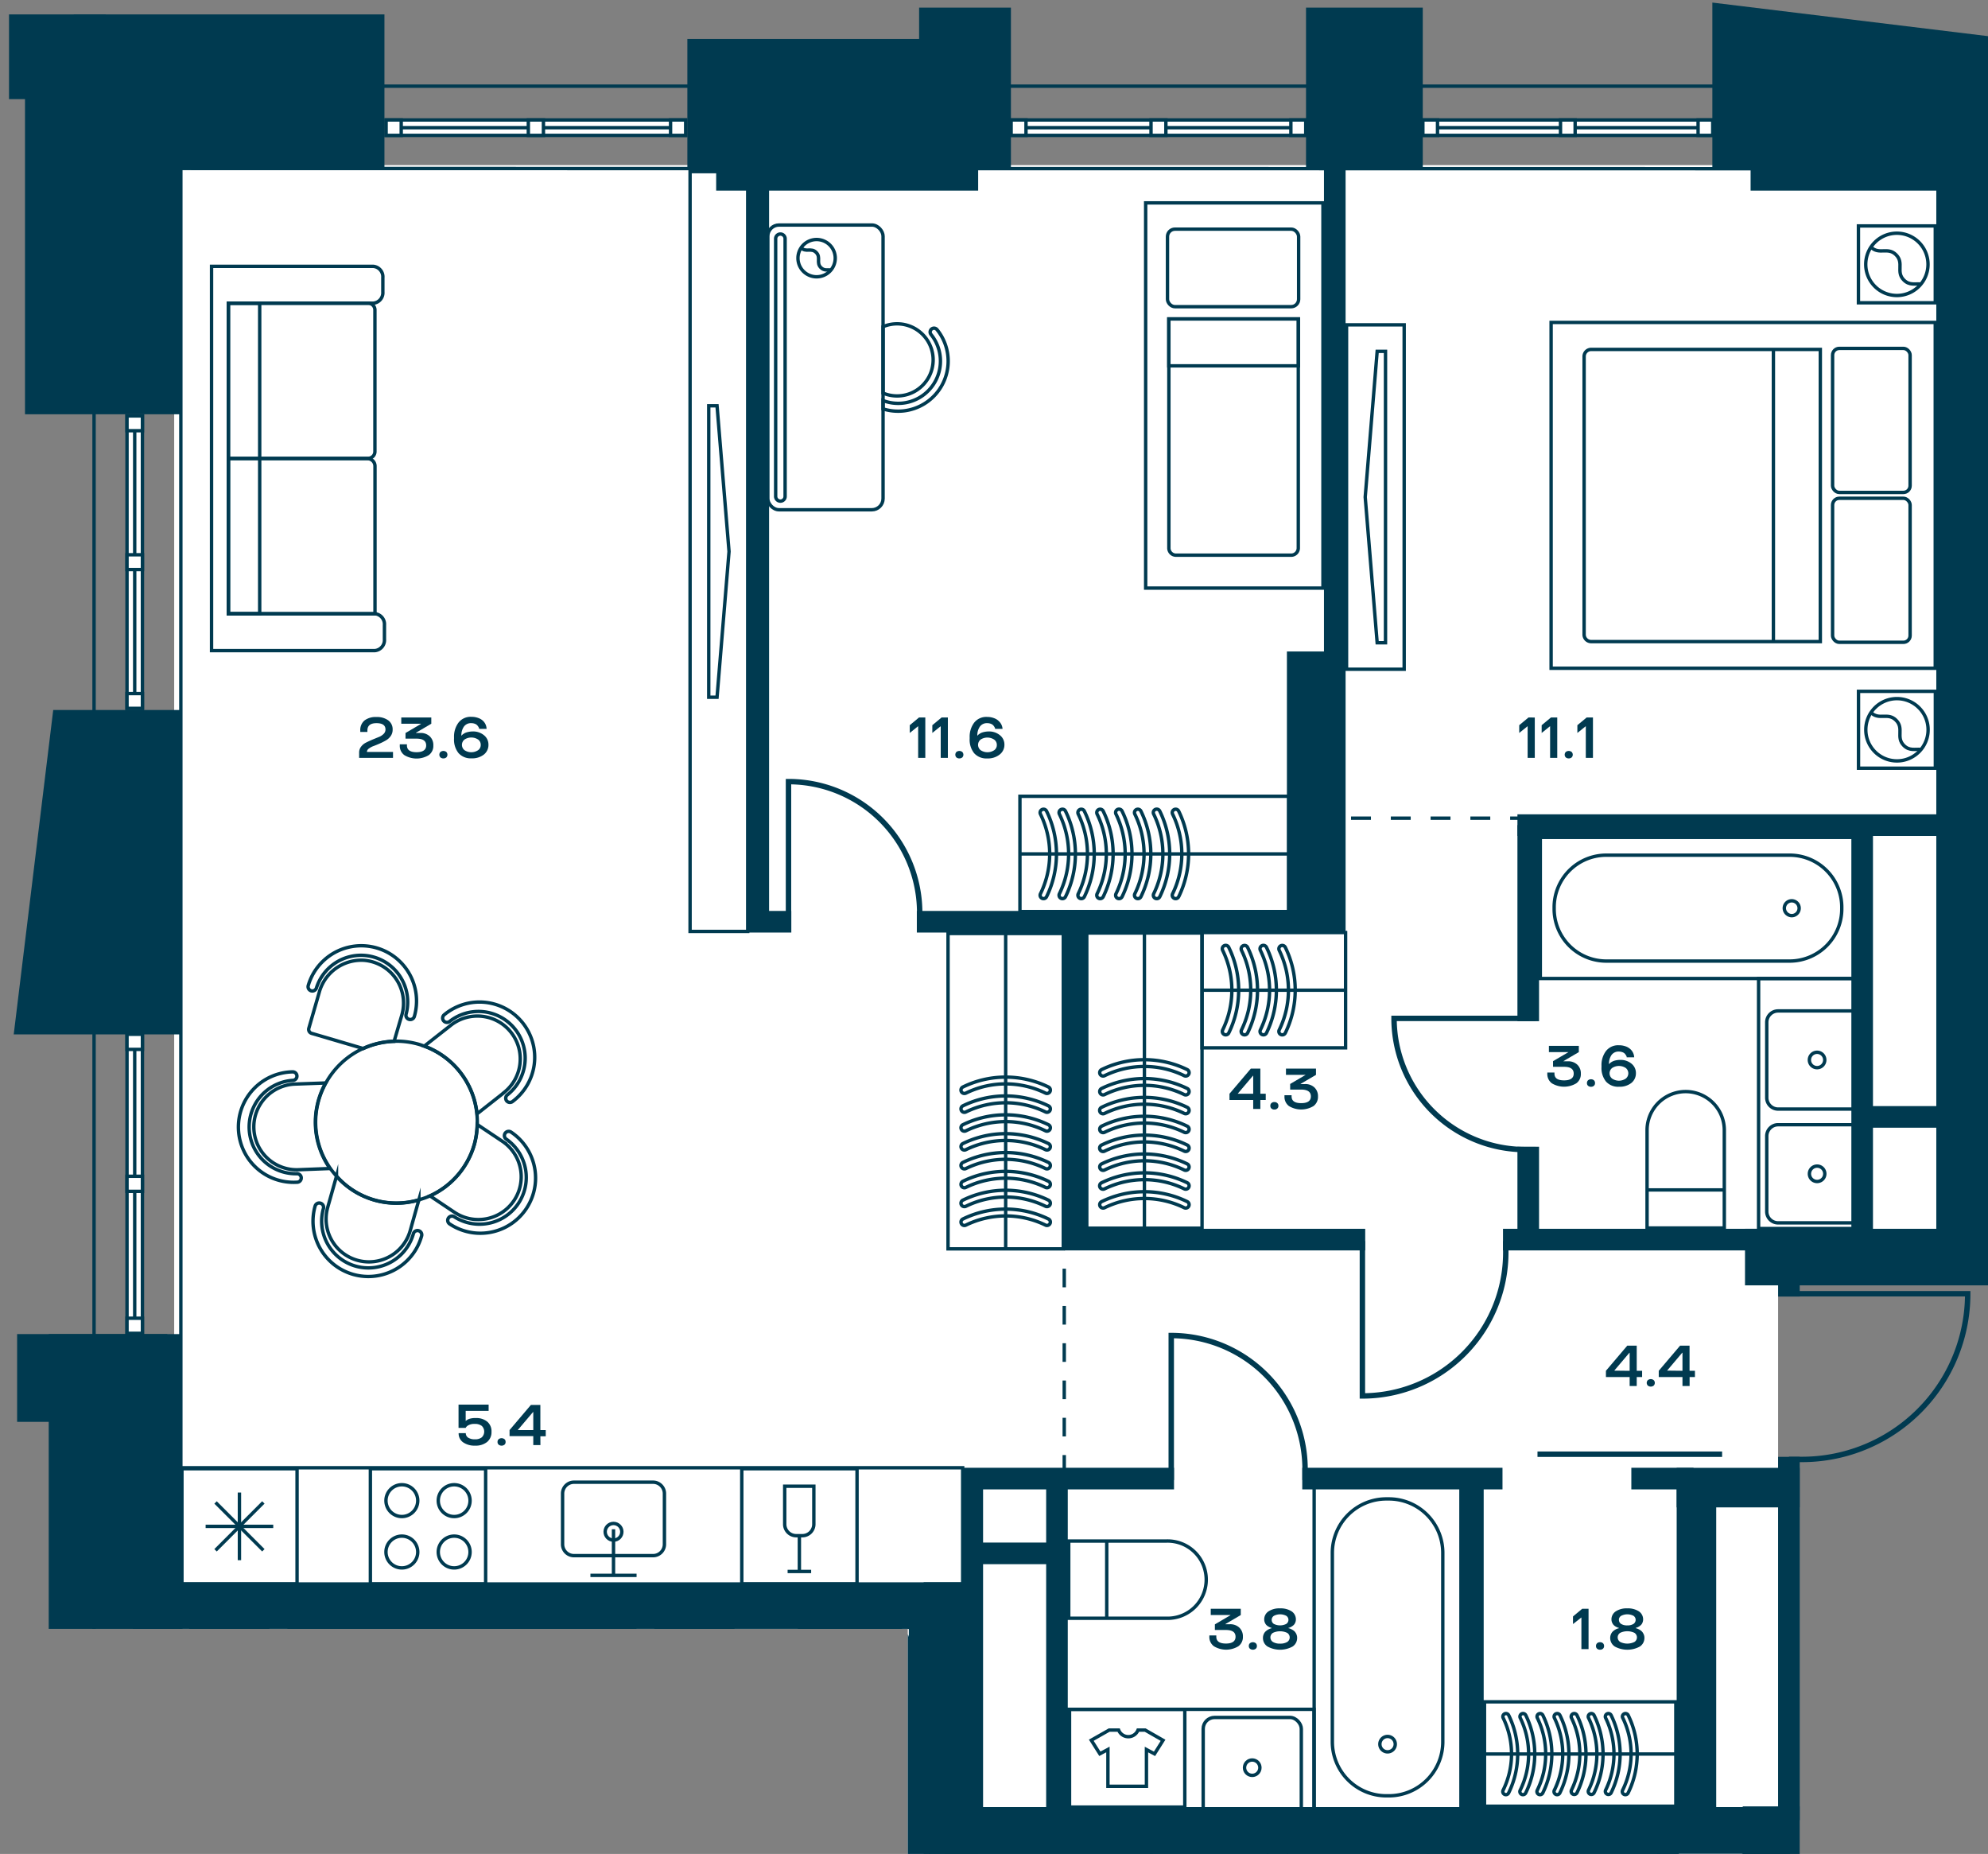 <svg id="Слой_1" data-name="Слой 1" xmlns="http://www.w3.org/2000/svg" xmlns:xlink="http://www.w3.org/1999/xlink" viewBox="0 0 586.77 547.09"><rect x="0" y="0" width="586.77" height="547.09" fill="#808080" stroke="none"/><defs><clipPath id="clip-path"><polygon points="0.85 0 0.85 480.67 267.93 480.67 267.93 547.09 586.77 547.09 586.77 0 0.85 0" fill="none"/></clipPath></defs><polygon points="582.19 49.72 582.19 367.84 586.77 368.13 586.77 49.72 582.19 49.72" fill="#fff"/><polygon points="51.41 48.73 51.41 353.89 51.41 367.28 51.41 469 286.73 469 286.73 533.26 513.04 540.15 524.82 537.14 524.82 429.91 524.82 382.62 538.59 370.24 573.34 367.28 573.34 48.73 51.41 48.73" fill="#fff"/><polygon points="51.41 467.71 51.41 480.67 267.93 480.67 267.93 547.09 514.18 547.09 514.16 534.61 288.66 534.61 288.66 467.71 51.41 467.71" fill="#fff"/><g clip-path="url(#clip-path)"><rect x="27.76" y="25.42" width="1115.44" height="2194.74" fill="none" stroke="#003a50" stroke-miterlimit="10"/><polygon points="53.38 1111.41 53.38 2197.21 1119.86 2197.21 1119.86 49.87 53.38 49.72 53.38 1042.63 53.38 1111.41" fill="none" stroke="#003a50" stroke-miterlimit="10"/></g><rect x="419.97" y="35.4" width="85.55" height="4.55" fill="#fff"/><rect x="419.97" y="35.4" width="85.55" height="4.55" fill="none" stroke="#003a50" stroke-miterlimit="10"/><line x1="505.52" y1="37.68" x2="419.97" y2="37.68" fill="none" stroke="#003a50" stroke-miterlimit="10"/><rect x="501.2" y="35.4" width="4.32" height="4.55" fill="#fff"/><rect x="501.2" y="35.4" width="4.32" height="4.55" fill="none" stroke="#003a50" stroke-miterlimit="10"/><rect x="419.97" y="35.4" width="4.32" height="4.55" fill="#fff"/><rect x="419.97" y="35.4" width="4.32" height="4.55" fill="none" stroke="#003a50" stroke-miterlimit="10"/><rect x="460.59" y="35.4" width="4.32" height="4.55" fill="#fff"/><rect x="460.59" y="35.4" width="4.32" height="4.55" fill="none" stroke="#003a50" stroke-miterlimit="10"/><rect x="113.96" y="35.4" width="88.42" height="4.55" fill="#fff"/><rect x="113.96" y="35.4" width="88.42" height="4.55" fill="none" stroke="#003a50" stroke-miterlimit="10"/><line x1="202.38" y1="37.68" x2="113.96" y2="37.68" fill="none" stroke="#003a50" stroke-miterlimit="10"/><rect x="197.91" y="35.4" width="4.46" height="4.55" fill="#fff"/><rect x="197.92" y="35.4" width="4.46" height="4.55" fill="none" stroke="#003a50" stroke-miterlimit="10"/><rect x="113.96" y="35.4" width="4.46" height="4.55" fill="#fff"/><rect x="113.96" y="35.4" width="4.46" height="4.55" fill="none" stroke="#003a50" stroke-miterlimit="10"/><rect x="155.94" y="35.4" width="4.46" height="4.55" fill="#fff"/><rect x="155.94" y="35.4" width="4.46" height="4.55" fill="none" stroke="#003a50" stroke-miterlimit="10"/><rect x="298.45" y="35.4" width="86.95" height="4.55" fill="#fff"/><rect x="298.45" y="35.4" width="86.95" height="4.55" fill="none" stroke="#003a50" stroke-miterlimit="10"/><line x1="385.39" y1="37.68" x2="298.45" y2="37.68" fill="none" stroke="#003a50" stroke-miterlimit="10"/><rect x="381.01" y="35.4" width="4.39" height="4.55" fill="#fff"/><rect x="381.01" y="35.4" width="4.39" height="4.55" fill="none" stroke="#003a50" stroke-miterlimit="10"/><rect x="298.44" y="35.4" width="4.39" height="4.55" fill="#fff"/><rect x="298.44" y="35.4" width="4.39" height="4.55" fill="none" stroke="#003a50" stroke-miterlimit="10"/><rect x="339.73" y="35.4" width="4.39" height="4.55" fill="#fff"/><rect x="339.73" y="35.4" width="4.39" height="4.55" fill="none" stroke="#003a50" stroke-miterlimit="10"/><rect x="37.49" y="305.21" width="4.55" height="88.24" fill="#fff"/><rect x="37.49" y="305.21" width="4.55" height="88.24" fill="none" stroke="#003a50" stroke-miterlimit="10"/><line x1="39.76" y1="305.21" x2="39.76" y2="393.45" fill="none" stroke="#003a50" stroke-miterlimit="10"/><rect x="37.49" y="305.21" width="4.55" height="4.46" fill="#fff"/><rect x="37.49" y="305.21" width="4.55" height="4.46" fill="none" stroke="#003a50" stroke-miterlimit="10"/><rect x="37.49" y="389" width="4.55" height="4.45" fill="#fff"/><rect x="37.49" y="389" width="4.55" height="4.45" fill="none" stroke="#003a50" stroke-miterlimit="10"/><rect x="37.49" y="347.11" width="4.55" height="4.45" fill="#fff"/><rect x="37.49" y="347.11" width="4.55" height="4.45" fill="none" stroke="#003a50" stroke-miterlimit="10"/><rect x="37.49" y="122.74" width="4.55" height="86.28" fill="#fff"/><rect x="37.49" y="122.74" width="4.55" height="86.28" fill="none" stroke="#003a50" stroke-miterlimit="10"/><line x1="39.76" y1="122.74" x2="39.76" y2="209.03" fill="none" stroke="#003a50" stroke-miterlimit="10"/><rect x="37.49" y="122.74" width="4.55" height="4.36" fill="#fff"/><rect x="37.49" y="122.74" width="4.55" height="4.36" fill="none" stroke="#003a50" stroke-miterlimit="10"/><rect x="37.49" y="204.67" width="4.55" height="4.36" fill="#fff"/><rect x="37.49" y="204.67" width="4.55" height="4.36" fill="none" stroke="#003a50" stroke-miterlimit="10"/><rect x="37.49" y="163.71" width="4.55" height="4.36" fill="#fff"/><rect x="37.49" y="163.71" width="4.55" height="4.36" fill="none" stroke="#003a50" stroke-miterlimit="10"/><g clip-path="url(#clip-path)"><path d="M87.64,317.51a1.25,1.25,0,0,1-1.2,1.3,13.79,13.79,0,0,0,1.07,27.55,1.26,1.26,0,1,1,.09,2.51,16.3,16.3,0,1,1-1.26-32.57A1.25,1.25,0,0,1,87.64,317.51Z" fill="none" stroke="#003a50" stroke-miterlimit="10"/><path d="M94.59,355.06a1.26,1.26,0,0,1,.87,1.56A13.78,13.78,0,0,0,122,364.11a1.26,1.26,0,1,1,2.42.69A16.3,16.3,0,1,1,93,355.93,1.26,1.26,0,0,1,94.59,355.06Z" fill="none" stroke="#003a50" stroke-miterlimit="10"/><path d="M132.36,359.43a1.26,1.26,0,0,1,1.75-.35,13.79,13.79,0,0,0,15.33-22.92,1.25,1.25,0,0,1-.35-1.74,1.27,1.27,0,0,1,1.75-.35,16.3,16.3,0,0,1-18.13,27.1A1.25,1.25,0,0,1,132.36,359.43Z" fill="none" stroke="#003a50" stroke-miterlimit="10"/><path d="M149.54,324.86a1.27,1.27,0,0,1,.21-1.77,13.78,13.78,0,0,0-17.05-21.66,1.26,1.26,0,1,1-1.56-2,16.3,16.3,0,1,1,20.17,25.6A1.26,1.26,0,0,1,149.54,324.86Z" fill="none" stroke="#003a50" stroke-miterlimit="10"/><path d="M120.72,300.8a1.25,1.25,0,0,1-.85-1.56,13.79,13.79,0,0,0-26.46-7.75,1.26,1.26,0,1,1-2.42-.7A16.3,16.3,0,1,1,122.28,300,1.25,1.25,0,0,1,120.72,300.8Z" fill="none" stroke="#003a50" stroke-miterlimit="10"/><path d="M97.48,344.82l-9.36.36a12.65,12.65,0,1,1-1-25.28l9-.32a23.7,23.7,0,0,0,1.28,25.24Z" fill="none" stroke="#003a50" stroke-miterlimit="10"/><path d="M123.64,354.06l-2.56,9.08a12.65,12.65,0,0,1-24.36-6.84l2.6-9.2a23.6,23.6,0,0,0,24.32,7Z" fill="none" stroke="#003a50" stroke-miterlimit="10"/><path d="M151.72,354.26a12.67,12.67,0,0,1-17.52,3.52l-7.28-4.88A23.88,23.88,0,0,0,140,337.66a24.8,24.8,0,0,0,.84-5.84l7.36,4.92A12.63,12.63,0,0,1,151.72,354.26Z" fill="none" stroke="#003a50" stroke-miterlimit="10"/><path d="M148.52,322.62l-7.72,6.08a23.88,23.88,0,0,0-15.56-20l7.64-6a12.65,12.65,0,1,1,15.64,19.88Z" fill="none" stroke="#003a50" stroke-miterlimit="10"/><path d="M118.6,299.54l-2.28,7.76a23.58,23.58,0,0,0-9.08,2.12L92,304.94a1.21,1.21,0,0,1-.84-1.52l3.08-10.64a12.87,12.87,0,0,1,13.2-9.4A12.67,12.67,0,0,1,118.6,299.54Z" fill="none" stroke="#003a50" stroke-miterlimit="10"/><path d="M140.88,331.82a24.8,24.8,0,0,1-.84,5.84,23.88,23.88,0,0,1-13.12,15.24,24.6,24.6,0,0,1-3.28,1.16,23.6,23.6,0,0,1-24.32-7,25.46,25.46,0,0,1-1.84-2.28,23.7,23.7,0,0,1-1.28-25.24,24,24,0,0,1,11-10.16,23.84,23.84,0,0,1,16.32-1.24c.56.16,1.12.36,1.68.56a23.88,23.88,0,0,1,15.56,20A27.09,27.09,0,0,1,140.88,331.82Z" fill="none" stroke="#003a50" stroke-miterlimit="10"/></g><rect x="315.36" y="504.41" width="72.48" height="29.76" fill="none" stroke="#003a50" stroke-miterlimit="10"/><rect x="53.65" y="433.13" width="230.49" height="34.52" fill="none" stroke="#003a50" stroke-miterlimit="10"/><g clip-path="url(#clip-path)"><path d="M508.94,333.52v28.85h-22.8V333.52a11.4,11.4,0,1,1,22.8,0Z" fill="none" stroke="#003a50" stroke-miterlimit="10"/></g><line x1="486.14" y1="351.14" x2="508.94" y2="351.14" fill="none" stroke="#003a50" stroke-miterlimit="10"/><g clip-path="url(#clip-path)"><path d="M524.82,298.32h23a3.35,3.35,0,0,1,3.36,3.35v22.25a3.36,3.36,0,0,1-3.36,3.36h-23a3.36,3.36,0,0,1-3.35-3.36V301.67A3.35,3.35,0,0,1,524.82,298.32Z" fill="none" stroke="#003a50" stroke-miterlimit="10"/><path d="M534.05,312.8a2.27,2.27,0,1,1,2.27,2.26A2.27,2.27,0,0,1,534.05,312.8Z" fill="none" stroke="#003a50" stroke-miterlimit="10"/><path d="M524.82,331.9h23a3.36,3.36,0,0,1,3.36,3.36v22.25a3.35,3.35,0,0,1-3.36,3.35h-23a3.35,3.35,0,0,1-3.35-3.35V335.26A3.36,3.36,0,0,1,524.82,331.9Z" fill="none" stroke="#003a50" stroke-miterlimit="10"/><path d="M534.06,346.38a2.27,2.27,0,1,1,2.26,2.27A2.26,2.26,0,0,1,534.06,346.38Z" fill="none" stroke="#003a50" stroke-miterlimit="10"/></g><rect x="387.88" y="438.1" width="43.33" height="96.06" fill="none" stroke="#003a50" stroke-miterlimit="10"/><g clip-path="url(#clip-path)"><path d="M393.25,514V458.25a15.94,15.94,0,0,1,15.94-15.93h.73a15.93,15.93,0,0,1,15.93,15.93V514a15.93,15.93,0,0,1-15.93,15.93h-.73A15.94,15.94,0,0,1,393.25,514Z" fill="none" stroke="#003a50" stroke-miterlimit="10"/><path d="M409.55,512.42a2.27,2.27,0,1,1-2.27,2.27A2.27,2.27,0,0,1,409.55,512.42Z" fill="none" stroke="#003a50" stroke-miterlimit="10"/><rect x="380.36" y="546.63" width="41.13" height="98.9" fill="none" stroke="#003a50" stroke-miterlimit="10"/><path d="M344.29,477.54H315.44V454.75h28.85a11.4,11.4,0,1,1,0,22.79Z" fill="none" stroke="#003a50" stroke-miterlimit="10"/></g><line x1="326.66" y1="454.75" x2="326.66" y2="477.54" fill="none" stroke="#003a50" stroke-miterlimit="10"/><g clip-path="url(#clip-path)"><rect x="355.13" y="506.81" width="28.96" height="29.71" rx="3.36" fill="none" stroke="#003a50" stroke-miterlimit="10"/><circle cx="369.61" cy="521.66" r="2.27" transform="translate(-216.13 777.88) rotate(-78.31)" fill="none" stroke="#003a50" stroke-miterlimit="10"/><rect x="421.6" y="546.98" width="37.82" height="26.34" fill="none" stroke="#003a50" stroke-miterlimit="10"/><rect x="427.2" y="544.88" width="25.64" height="26.31" rx="2.97" fill="none" stroke="#003a50" stroke-miterlimit="10"/></g><rect x="315.68" y="504.42" width="34.02" height="28.84" fill="none" stroke="#003a50" stroke-miterlimit="10"/><g clip-path="url(#clip-path)"><path d="M338,510.53h-2.11a3.07,3.07,0,0,1-5.72,0h-2.78l-5.29,3,2.53,4,2.38-1.27v10.86h11.37V516.28l2.38,1.27,2.52-4Z" fill="none" stroke="#003a50" stroke-miterlimit="10"/><rect x="459.41" y="547.16" width="30.12" height="26.16" fill="none" stroke="#003a50" stroke-miterlimit="10"/></g><rect x="109.32" y="433.41" width="34.02" height="34.02" fill="none" stroke="#003a50" stroke-miterlimit="10"/><g clip-path="url(#clip-path)"><path d="M138.74,458a4.69,4.69,0,1,1-4.69-4.7A4.69,4.69,0,0,1,138.74,458Z" fill="none" stroke="#003a50" stroke-miterlimit="10"/><path d="M123.3,458a4.69,4.69,0,1,1-4.69-4.7A4.69,4.69,0,0,1,123.3,458Z" fill="none" stroke="#003a50" stroke-miterlimit="10"/><path d="M138.74,442.84a4.69,4.69,0,1,1-4.69-4.7A4.69,4.69,0,0,1,138.74,442.84Z" fill="none" stroke="#003a50" stroke-miterlimit="10"/><path d="M123.3,442.84a4.69,4.69,0,1,1-4.69-4.7A4.69,4.69,0,0,1,123.3,442.84Z" fill="none" stroke="#003a50" stroke-miterlimit="10"/></g><rect x="218.94" y="433.41" width="34.02" height="34.02" fill="none" stroke="#003a50" stroke-miterlimit="10"/><line x1="235.94" y1="453.17" x2="235.94" y2="463.73" fill="none" stroke="#003a50" stroke-miterlimit="10"/><g clip-path="url(#clip-path)"><path d="M236.85,453.17H235a3.39,3.39,0,0,1-3.39-3.39v-11.2h8.6v11.2A3.39,3.39,0,0,1,236.85,453.17Z" fill="none" stroke="#003a50" stroke-miterlimit="10"/></g><line x1="232.47" y1="463.73" x2="239.42" y2="463.73" fill="none" stroke="#003a50" stroke-miterlimit="10"/><rect x="53.66" y="433.41" width="34.02" height="34.02" fill="none" stroke="#003a50" stroke-miterlimit="10"/><line x1="70.67" y1="460.4" x2="70.67" y2="440.44" fill="none" stroke="#003a50" stroke-miterlimit="10"/><line x1="80.65" y1="450.42" x2="60.69" y2="450.42" fill="none" stroke="#003a50" stroke-miterlimit="10"/><line x1="77.73" y1="457.48" x2="63.62" y2="443.37" fill="none" stroke="#003a50" stroke-miterlimit="10"/><line x1="77.73" y1="443.36" x2="63.62" y2="457.48" fill="none" stroke="#003a50" stroke-miterlimit="10"/><g clip-path="url(#clip-path)"><path d="M192.76,459.06H169.41a3.35,3.35,0,0,1-3.36-3.36V440.75a3.36,3.36,0,0,1,3.36-3.36h23.35a3.36,3.36,0,0,1,3.35,3.36V455.7A3.35,3.35,0,0,1,192.76,459.06Z" fill="none" stroke="#003a50" stroke-miterlimit="10"/><circle cx="181.08" cy="452.02" r="2.46" fill="none" stroke="#003a50" stroke-miterlimit="10"/></g><line x1="181.08" y1="451.27" x2="181.08" y2="464.88" fill="none" stroke="#003a50" stroke-miterlimit="10"/><line x1="174.27" y1="464.88" x2="187.89" y2="464.88" fill="none" stroke="#003a50" stroke-miterlimit="10"/><g clip-path="url(#clip-path)"><rect x="339.82" y="547.32" width="34.02" height="68.03" fill="none" stroke="#003a50" stroke-miterlimit="10"/><rect x="274.61" y="546.63" width="65.21" height="29.22" fill="none" stroke="#003a50" stroke-miterlimit="10"/></g><rect x="438.16" y="502.2" width="56.47" height="30.8" fill="none" stroke="#003a50" stroke-miterlimit="10"/><g clip-path="url(#clip-path)"><path d="M453.66,506.57a.91.91,0,0,1,1.73-.4,26.06,26.06,0,0,1,0,22.86.91.91,0,1,1-1.63-.8,24.2,24.2,0,0,0,0-21.26A.85.85,0,0,1,453.66,506.57Z" fill="none" stroke="#003a50" stroke-miterlimit="10"/><path d="M458.7,506.57a.91.91,0,0,1,1.73-.4,26.06,26.06,0,0,1,0,22.86.91.91,0,1,1-1.63-.8,24.29,24.29,0,0,0,0-21.26A.85.85,0,0,1,458.7,506.57Z" fill="none" stroke="#003a50" stroke-miterlimit="10"/><path d="M463.74,506.57a.92.92,0,0,1,.51-.82.9.9,0,0,1,1.21.42,26,26,0,0,1,0,22.86.9.9,0,1,1-1.62-.8,24.29,24.29,0,0,0,0-21.26A.85.85,0,0,1,463.74,506.57Z" fill="none" stroke="#003a50" stroke-miterlimit="10"/><path d="M468.78,506.57a.92.92,0,0,1,.51-.82.9.9,0,0,1,1.21.42,26,26,0,0,1,0,22.86.9.9,0,1,1-1.62-.8,24.29,24.29,0,0,0,0-21.26A.85.85,0,0,1,468.78,506.57Z" fill="none" stroke="#003a50" stroke-miterlimit="10"/><path d="M473.82,506.57a.92.92,0,0,1,.51-.82.9.9,0,0,1,1.21.42,26,26,0,0,1,0,22.86.9.9,0,1,1-1.62-.8,24.29,24.29,0,0,0,0-21.26A.85.85,0,0,1,473.82,506.57Z" fill="none" stroke="#003a50" stroke-miterlimit="10"/><path d="M478.86,506.57a.92.92,0,0,1,.51-.82.9.9,0,0,1,1.21.42,26,26,0,0,1,0,22.86.91.91,0,1,1-1.63-.8A24.2,24.2,0,0,0,479,507,1,1,0,0,1,478.86,506.57Z" fill="none" stroke="#003a50" stroke-miterlimit="10"/><path d="M448.62,506.57a.91.91,0,0,1,1.73-.4,26.06,26.06,0,0,1,0,22.86.91.91,0,1,1-1.63-.8,24.2,24.2,0,0,0,0-21.26A.85.85,0,0,1,448.62,506.57Z" fill="none" stroke="#003a50" stroke-miterlimit="10"/><path d="M443.58,506.57a.91.91,0,0,1,1.73-.4,26.06,26.06,0,0,1,0,22.86.91.91,0,1,1-1.63-.8,24.2,24.2,0,0,0,0-21.26A.85.85,0,0,1,443.58,506.57Z" fill="none" stroke="#003a50" stroke-miterlimit="10"/></g><line x1="438.16" y1="517.6" x2="494.63" y2="517.6" fill="none" stroke="#003a50" stroke-miterlimit="10"/><g clip-path="url(#clip-path)"><rect x="56.32" y="480.45" width="22.68" height="22.68" fill="none" stroke="#003a50" stroke-miterlimit="10"/><path d="M74.16,498.29a9.2,9.2,0,1,1,0-13A9.22,9.22,0,0,1,74.16,498.29Z" fill="none" stroke="#003a50" stroke-miterlimit="10"/><path d="M74.78,497.59c-1.69-.16-3.41.49-5.06-1.17-2.44-2.43.14-5-2.3-7.45s-5,.14-7.46-2.3" fill="none" stroke="#003a50" stroke-miterlimit="10"/><rect x="193.62" y="480.45" width="22.68" height="22.68" fill="none" stroke="#003a50" stroke-miterlimit="10"/><path d="M211.46,498.29a9.2,9.2,0,1,1,0-13A9.22,9.22,0,0,1,211.46,498.29Z" fill="none" stroke="#003a50" stroke-miterlimit="10"/><path d="M212.08,497.59c-1.69-.16-3.41.49-5.06-1.17-2.44-2.43.14-5-2.3-7.45s-5,.14-7.46-2.3" fill="none" stroke="#003a50" stroke-miterlimit="10"/><rect x="85.32" y="480.45" width="102.05" height="113.39" fill="none" stroke="#003a50" stroke-miterlimit="10"/><path d="M177.37,584.09H95.32A2.09,2.09,0,0,1,93.23,582V514.37h86.22V582A2.08,2.08,0,0,1,177.37,584.09Z" fill="none" stroke="#003a50" stroke-miterlimit="10"/><rect x="92.98" y="487.87" width="42.5" height="22.88" rx="1.98" fill="none" stroke="#003a50" stroke-miterlimit="10"/><rect x="137.21" y="487.87" width="42.5" height="22.88" rx="1.98" fill="none" stroke="#003a50" stroke-miterlimit="10"/></g><rect x="301.04" y="234.98" width="79.37" height="34.02" fill="none" stroke="#003a50" stroke-miterlimit="10"/><rect x="320.77" y="275.33" width="34.02" height="87.1" fill="none" stroke="#003a50" stroke-miterlimit="10"/><g clip-path="url(#clip-path)"><path d="M325.59,345.36a1,1,0,0,1-.9-.56,1,1,0,0,1,.46-1.34,28.77,28.77,0,0,1,25.26,0,1,1,0,0,1-.88,1.8,26.74,26.74,0,0,0-23.5,0A1,1,0,0,1,325.59,345.36Z" fill="none" stroke="#003a50" stroke-miterlimit="10"/><path d="M325.59,339.8a1,1,0,0,1-.44-1.91,28.77,28.77,0,0,1,25.26,0,1,1,0,0,1,.46,1.34,1,1,0,0,1-1.34.46,26.83,26.83,0,0,0-23.5,0A1,1,0,0,1,325.59,339.8Z" fill="none" stroke="#003a50" stroke-miterlimit="10"/><path d="M325.59,334.23a1,1,0,0,1-.9-.56,1,1,0,0,1,.46-1.34,28.77,28.77,0,0,1,25.26,0,1,1,0,0,1-.88,1.8,26.74,26.74,0,0,0-23.5,0A1,1,0,0,1,325.59,334.23Z" fill="none" stroke="#003a50" stroke-miterlimit="10"/><path d="M325.59,328.67a1,1,0,0,1-.44-1.91,28.77,28.77,0,0,1,25.26,0,1,1,0,0,1,.46,1.34,1,1,0,0,1-1.34.46,26.83,26.83,0,0,0-23.5,0A1,1,0,0,1,325.59,328.67Z" fill="none" stroke="#003a50" stroke-miterlimit="10"/><path d="M325.59,323.1a1,1,0,0,1-.9-.56,1,1,0,0,1,.46-1.34,28.77,28.77,0,0,1,25.26,0,1,1,0,0,1-.88,1.8,26.74,26.74,0,0,0-23.5,0A1,1,0,0,1,325.59,323.1Z" fill="none" stroke="#003a50" stroke-miterlimit="10"/><path d="M325.59,317.53a1,1,0,0,1-.44-1.9,28.77,28.77,0,0,1,25.26,0,1,1,0,0,1-.88,1.8,26.74,26.74,0,0,0-23.5,0A1,1,0,0,1,325.59,317.53Z" fill="none" stroke="#003a50" stroke-miterlimit="10"/><path d="M325.59,350.93a1,1,0,0,1-.44-1.91,28.77,28.77,0,0,1,25.26,0,1,1,0,0,1,.46,1.34,1,1,0,0,1-1.34.46,26.83,26.83,0,0,0-23.5,0A1,1,0,0,1,325.59,350.93Z" fill="none" stroke="#003a50" stroke-miterlimit="10"/><path d="M325.59,356.49a1,1,0,0,1-.9-.56,1,1,0,0,1,.46-1.34,28.77,28.77,0,0,1,25.26,0,1,1,0,0,1-.88,1.8,26.74,26.74,0,0,0-23.5,0A1,1,0,0,1,325.59,356.49Z" fill="none" stroke="#003a50" stroke-miterlimit="10"/></g><line x1="337.78" y1="362.48" x2="337.78" y2="275.33" fill="none" stroke="#003a50" stroke-miterlimit="10"/><rect x="354.79" y="275.19" width="42.37" height="34.02" fill="none" stroke="#003a50" stroke-miterlimit="10"/><g clip-path="url(#clip-path)"><path d="M371.9,280a1,1,0,0,1,1.91-.44,28.77,28.77,0,0,1,0,25.26,1,1,0,0,1-1.34.45,1,1,0,0,1-.46-1.34,26.81,26.81,0,0,0,0-23.49A1,1,0,0,1,371.9,280Z" fill="none" stroke="#003a50" stroke-miterlimit="10"/><path d="M377.47,280a1,1,0,0,1,1.9-.44,28.77,28.77,0,0,1,0,25.26,1,1,0,0,1-1.8-.89,26.72,26.72,0,0,0,0-23.49A1,1,0,0,1,377.47,280Z" fill="none" stroke="#003a50" stroke-miterlimit="10"/><path d="M366.34,280a1,1,0,0,1,1.9-.44,28.77,28.77,0,0,1,0,25.26,1,1,0,0,1-1.8-.89,26.72,26.72,0,0,0,0-23.49A1,1,0,0,1,366.34,280Z" fill="none" stroke="#003a50" stroke-miterlimit="10"/><path d="M360.77,280a1,1,0,0,1,1.91-.44,28.77,28.77,0,0,1,0,25.26,1,1,0,0,1-1.34.45,1,1,0,0,1-.46-1.34,26.81,26.81,0,0,0,0-23.49A1,1,0,0,1,360.77,280Z" fill="none" stroke="#003a50" stroke-miterlimit="10"/></g><line x1="354.79" y1="292.2" x2="397.16" y2="292.2" fill="none" stroke="#003a50" stroke-miterlimit="10"/><rect x="279.82" y="275.47" width="34.02" height="93.06" fill="none" stroke="#003a50" stroke-miterlimit="10"/><g clip-path="url(#clip-path)"><path d="M284.65,350.5a1,1,0,0,1-.9-.56,1,1,0,0,1,.45-1.35,28.77,28.77,0,0,1,25.26,0,1,1,0,0,1,.46,1.34,1,1,0,0,1-1.34.46,26.81,26.81,0,0,0-23.49,0A1,1,0,0,1,284.65,350.5Z" fill="none" stroke="#003a50" stroke-miterlimit="10"/><path d="M284.65,344.93a1,1,0,0,1-.45-1.9,28.77,28.77,0,0,1,25.26,0,1,1,0,1,1-.88,1.8,26.72,26.72,0,0,0-23.49,0A1,1,0,0,1,284.65,344.93Z" fill="none" stroke="#003a50" stroke-miterlimit="10"/><path d="M284.65,339.37a1,1,0,0,1-.9-.56,1,1,0,0,1,.45-1.35,28.77,28.77,0,0,1,25.26,0,1,1,0,0,1,.46,1.34,1,1,0,0,1-1.34.46,26.81,26.81,0,0,0-23.49,0A1,1,0,0,1,284.65,339.37Z" fill="none" stroke="#003a50" stroke-miterlimit="10"/><path d="M284.65,333.8a1,1,0,0,1-.45-1.9,28.77,28.77,0,0,1,25.26,0,1,1,0,1,1-.88,1.8,26.72,26.72,0,0,0-23.49,0A1,1,0,0,1,284.65,333.8Z" fill="none" stroke="#003a50" stroke-miterlimit="10"/><path d="M284.65,328.24a1,1,0,0,1-.9-.56,1,1,0,0,1,.45-1.35,28.77,28.77,0,0,1,25.26,0,1,1,0,0,1,.46,1.34,1,1,0,0,1-1.34.46,26.81,26.81,0,0,0-23.49,0A1,1,0,0,1,284.65,328.24Z" fill="none" stroke="#003a50" stroke-miterlimit="10"/><path d="M284.65,322.67a1,1,0,0,1-.45-1.9,28.77,28.77,0,0,1,25.26,0,1,1,0,1,1-.88,1.8,26.72,26.72,0,0,0-23.49,0A1,1,0,0,1,284.65,322.67Z" fill="none" stroke="#003a50" stroke-miterlimit="10"/><path d="M284.65,356.06a1,1,0,0,1-.45-1.9,28.77,28.77,0,0,1,25.26,0,1,1,0,0,1-.88,1.8,26.72,26.72,0,0,0-23.49,0A1,1,0,0,1,284.65,356.06Z" fill="none" stroke="#003a50" stroke-miterlimit="10"/><path d="M284.65,361.63a1,1,0,0,1-.9-.56,1,1,0,0,1,.45-1.35,28.77,28.77,0,0,1,25.26,0,1,1,0,0,1,.46,1.34,1,1,0,0,1-1.34.46,26.81,26.81,0,0,0-23.49,0A.9.9,0,0,1,284.65,361.63Z" fill="none" stroke="#003a50" stroke-miterlimit="10"/></g><line x1="296.83" y1="368.58" x2="296.83" y2="275.47" fill="none" stroke="#003a50" stroke-miterlimit="10"/><g clip-path="url(#clip-path)"><path d="M318.15,239.8a1,1,0,0,1,.56-.9,1,1,0,0,1,1.34.46,28.77,28.77,0,0,1,0,25.26,1,1,0,1,1-1.8-.88,26.74,26.74,0,0,0,0-23.5A1,1,0,0,1,318.15,239.8Z" fill="none" stroke="#003a50" stroke-miterlimit="10"/><path d="M323.72,239.8a1,1,0,0,1,1.9-.44,28.77,28.77,0,0,1,0,25.26,1,1,0,0,1-1.8-.88,26.74,26.74,0,0,0,0-23.5A1,1,0,0,1,323.72,239.8Z" fill="none" stroke="#003a50" stroke-miterlimit="10"/><path d="M329.28,239.8a1,1,0,0,1,1.91-.44,28.77,28.77,0,0,1,0,25.26,1,1,0,0,1-1.34.46,1,1,0,0,1-.46-1.34,26.83,26.83,0,0,0,0-23.5A.87.87,0,0,1,329.28,239.8Z" fill="none" stroke="#003a50" stroke-miterlimit="10"/><path d="M334.85,239.8a1,1,0,0,1,1.9-.44,28.77,28.77,0,0,1,0,25.26,1,1,0,0,1-1.8-.88,26.74,26.74,0,0,0,0-23.5A1,1,0,0,1,334.85,239.8Z" fill="none" stroke="#003a50" stroke-miterlimit="10"/><path d="M340.41,239.8a1,1,0,0,1,1.91-.44,28.77,28.77,0,0,1,0,25.26,1,1,0,0,1-1.34.46,1,1,0,0,1-.46-1.34,26.83,26.83,0,0,0,0-23.5A.87.87,0,0,1,340.41,239.8Z" fill="none" stroke="#003a50" stroke-miterlimit="10"/><path d="M346,239.8a1,1,0,0,1,.56-.9,1,1,0,0,1,1.34.46,28.77,28.77,0,0,1,0,25.26,1,1,0,0,1-1.8-.88,26.74,26.74,0,0,0,0-23.5A1,1,0,0,1,346,239.8Z" fill="none" stroke="#003a50" stroke-miterlimit="10"/><path d="M312.59,239.8a1,1,0,0,1,1.9-.44,28.77,28.77,0,0,1,0,25.26,1,1,0,0,1-1.8-.88,26.74,26.74,0,0,0,0-23.5A1,1,0,0,1,312.59,239.8Z" fill="none" stroke="#003a50" stroke-miterlimit="10"/><path d="M307,239.8a1,1,0,0,1,.56-.9,1,1,0,0,1,1.34.46,28.77,28.77,0,0,1,0,25.26,1,1,0,1,1-1.8-.88,26.74,26.74,0,0,0,0-23.5A1,1,0,0,1,307,239.8Z" fill="none" stroke="#003a50" stroke-miterlimit="10"/></g><line x1="301.03" y1="251.99" x2="380.41" y2="251.99" fill="none" stroke="#003a50" stroke-miterlimit="10"/><g clip-path="url(#clip-path)"><path d="M108.43,135.34h-41v45.77h43.25V137.56A2.21,2.21,0,0,0,108.43,135.34Z" fill="none" stroke="#003a50" stroke-miterlimit="10"/><path d="M108.66,89.47H67.4v45.78h41.26a2,2,0,0,0,2-2V91.46A2,2,0,0,0,108.66,89.47Z" fill="none" stroke="#003a50" stroke-miterlimit="10"/><path d="M110.64,181.11a3.11,3.11,0,0,1,2.83,3.33v4.22a3.11,3.11,0,0,1-2.83,3.33H62.44V78.6h47.78A3.1,3.1,0,0,1,113,81.93v4.22a3.1,3.1,0,0,1-2.82,3.32H67.39v91.64Z" fill="none" stroke="#003a50" stroke-miterlimit="10"/></g><rect x="67.4" y="89.47" width="9.25" height="91.64" fill="none" stroke="#003a50" stroke-miterlimit="10"/><rect x="203.68" y="50.64" width="17.01" height="224.22" fill="none" stroke="#003a50" stroke-miterlimit="10"/><rect x="397.44" y="95.86" width="17.01" height="101.63" fill="none" stroke="#003a50" stroke-miterlimit="10"/><polygon points="406.48 103.68 408.94 103.68 408.94 189.68 406.48 189.68 402.95 146.68 406.48 103.68" fill="none" stroke="#003a50" stroke-miterlimit="10"/><polygon points="211.64 205.75 209.19 205.75 209.19 119.75 211.64 119.75 215.18 162.75 211.64 205.75" fill="none" stroke="#003a50" stroke-miterlimit="10"/><g clip-path="url(#clip-path)"><path d="M260.64,120.66a14.78,14.78,0,0,0,15.93-23.39,1.14,1.14,0,0,0-1.78,1.43,12.47,12.47,0,0,1-14.15,19.5Z" fill="none" stroke="#003a50" stroke-miterlimit="10"/><rect x="226.62" y="66.4" width="34.02" height="84.03" rx="3.31" fill="none" stroke="#003a50" stroke-miterlimit="10"/><path d="M230.34,147.88a1.39,1.39,0,0,0,1.39-1.39V70.34a1.4,1.4,0,0,0-2.79,0v76.15a1.4,1.4,0,0,0,1.4,1.39" fill="none" stroke="#003a50" stroke-miterlimit="10"/><path d="M244.91,80.07a5.5,5.5,0,1,1,0-7.78A5.49,5.49,0,0,1,244.91,80.07Z" fill="none" stroke="#003a50" stroke-miterlimit="10"/><path d="M245.28,79.66c-1-.1-2,.29-3-.7-1.46-1.46.09-3-1.38-4.47s-3,.09-4.47-1.38" fill="none" stroke="#003a50" stroke-miterlimit="10"/><path d="M260.64,116a10.64,10.64,0,1,0,0-19.6Z" fill="none" stroke="#003a50" stroke-miterlimit="10"/><path d="M233.89,510.4A14.78,14.78,0,0,0,218,533.78a1.14,1.14,0,1,0,1.78-1.43,12.47,12.47,0,0,1,14.15-19.5Z" fill="none" stroke="#003a50" stroke-miterlimit="10"/><rect x="233.89" y="480.62" width="34.02" height="84.03" rx="3.31" fill="none" stroke="#003a50" stroke-miterlimit="10"/><path d="M264.19,483.17a1.4,1.4,0,0,0-1.39,1.4v76.14a1.4,1.4,0,0,0,2.79,0V484.57a1.4,1.4,0,0,0-1.4-1.4" fill="none" stroke="#003a50" stroke-miterlimit="10"/><path d="M233.89,515.11a10.63,10.63,0,1,0,0,19.59Z" fill="none" stroke="#003a50" stroke-miterlimit="10"/></g><rect x="338.15" y="59.87" width="52.33" height="113.67" fill="none" stroke="#003a50" stroke-miterlimit="10"/><g clip-path="url(#clip-path)"><path d="M347.09,163.83h34a2.1,2.1,0,0,0,2.11-2.1V94.11H345v67.62A2.1,2.1,0,0,0,347.09,163.83Z" fill="none" stroke="#003a50" stroke-miterlimit="10"/></g><rect x="344.98" y="94.11" width="38.26" height="13.85" fill="none" stroke="#003a50" stroke-miterlimit="10"/><g clip-path="url(#clip-path)"><rect x="344.59" y="67.62" width="38.71" height="22.88" rx="2.2" fill="none" stroke="#003a50" stroke-miterlimit="10"/></g><rect x="548.53" y="66.67" width="22.68" height="22.68" fill="none" stroke="#003a50" stroke-miterlimit="10"/><g clip-path="url(#clip-path)"><path d="M566.37,84.51a9.19,9.19,0,1,1,0-13A9.19,9.19,0,0,1,566.37,84.51Z" fill="none" stroke="#003a50" stroke-miterlimit="10"/><path d="M567,83.82c-1.69-.17-3.41.48-5.06-1.17-2.44-2.44.14-5-2.3-7.46s-5,.14-7.46-2.3" fill="none" stroke="#003a50" stroke-miterlimit="10"/></g><rect x="548.55" y="204.01" width="22.68" height="22.68" fill="none" stroke="#003a50" stroke-miterlimit="10"/><g clip-path="url(#clip-path)"><path d="M566.39,221.85a9.19,9.19,0,1,1,0-13A9.17,9.17,0,0,1,566.39,221.85Z" fill="none" stroke="#003a50" stroke-miterlimit="10"/><path d="M567,221.16c-1.69-.17-3.41.49-5.07-1.17-2.43-2.44.14-5-2.29-7.45s-5,.13-7.46-2.31" fill="none" stroke="#003a50" stroke-miterlimit="10"/></g><rect x="457.82" y="95.15" width="113.38" height="102.05" fill="none" stroke="#003a50" stroke-miterlimit="10"/><g clip-path="url(#clip-path)"><path d="M467.56,187.2v-82a2.09,2.09,0,0,1,2.08-2.09h67.64v86.22H469.64A2.08,2.08,0,0,1,467.56,187.2Z" fill="none" stroke="#003a50" stroke-miterlimit="10"/><rect x="540.9" y="102.81" width="22.88" height="42.5" rx="1.98" fill="none" stroke="#003a50" stroke-miterlimit="10"/><rect x="540.9" y="147.04" width="22.88" height="42.5" rx="1.98" fill="none" stroke="#003a50" stroke-miterlimit="10"/></g><line x1="523.43" y1="189.54" x2="523.43" y2="102.81" fill="none" stroke="#003a50" stroke-miterlimit="10"/><rect x="519.06" y="288.75" width="29.48" height="73.78" fill="none" stroke="#003a50" stroke-miterlimit="10"/><rect x="454.63" y="247.11" width="93.07" height="41.64" fill="none" stroke="#003a50" stroke-miterlimit="10"/><g clip-path="url(#clip-path)"><path d="M528.5,283.6H473.83A15.39,15.39,0,0,1,458.72,268v0a15.38,15.38,0,0,1,15.11-15.64H528.5a15.38,15.38,0,0,1,15.11,15.64v0A15.39,15.39,0,0,1,528.5,283.6Z" fill="none" stroke="#003a50" stroke-miterlimit="10"/><path d="M526.65,267.93a2.19,2.19,0,1,1,2.19,2.27A2.22,2.22,0,0,1,526.65,267.93Z" fill="none" stroke="#003a50" stroke-miterlimit="10"/><path d="M271.45,272.44v-3.07a38.72,38.72,0,0,0-38.72-38.72v41.79" fill="none" stroke="#003a50" stroke-miterlimit="10" stroke-width="1.6"/><path d="M453.25,339.23h-3.08a38.71,38.71,0,0,1-38.71-38.71h41.79" fill="none" stroke="#003a50" stroke-miterlimit="10" stroke-width="1.6"/><path d="M385.2,436.76v-3.14a39.5,39.5,0,0,0-39.5-39.51v42.65" fill="none" stroke="#003a50" stroke-miterlimit="10" stroke-width="1.6"/><path d="M528,430.67h3.88a48.89,48.89,0,0,0,48.9-48.89H528" fill="none" stroke="#003a50" stroke-miterlimit="10" stroke-width="1.6"/><path d="M444.44,366.23v3.37a42.32,42.32,0,0,1-42.32,42.33v-45.7" fill="none" stroke="#003a50" stroke-miterlimit="10" stroke-width="1.6"/><line x1="508.29" y1="429.13" x2="453.8" y2="429.13" fill="none" stroke="#003a50" stroke-miterlimit="10" stroke-width="1.6"/><polygon points="53.38 209.51 53.38 305.25 4.05 305.25 15.71 209.51 53.38 209.51" fill="#003a50" fill-rule="evenodd"/><polygon points="601.15 50.09 505.41 50.09 505.41 0.76 601.15 12.42 601.15 50.09" fill="#003a50" fill-rule="evenodd"/><rect x="7.38" y="24.51" width="46" height="97.74" fill="#003a50"/><rect x="11.38" y="24.51" width="50.83" height="25.57" fill="#003a50"/><rect x="271.28" y="2.25" width="27.1" height="47.83" fill="#003a50"/><rect x="385.48" y="2.25" width="34.46" height="47.83" fill="#003a50"/><rect x="211.38" y="31.25" width="77.33" height="25" fill="#003a50"/><rect x="202.88" y="11.49" width="91.24" height="38.6" fill="#003a50"/><rect x="21.78" y="4.25" width="91.69" height="45.83" fill="#003a50"/><rect x="516.7" y="28.92" width="77.33" height="27.33" fill="#003a50"/><rect x="2.66" y="4.25" width="28.56" height="25" fill="#003a50"/><rect x="14.38" y="393.68" width="39" height="94.57" fill="#003a50"/><rect x="5.05" y="393.68" width="44.33" height="25.9" fill="#003a50"/><rect x="39.22" y="466.92" width="249.5" height="13.79" fill="#003a50"/><rect x="278.88" y="533.25" width="249.5" height="13.79" fill="#003a50"/><rect x="514.38" y="533.06" width="16.81" height="127.55" fill="#003a50"/><rect x="494.88" y="433.9" width="11.67" height="106.25" fill="#003a50"/><rect x="494.88" y="433.15" width="36.31" height="11.67" fill="#003a50"/><rect x="515.05" y="362.61" width="142" height="16.69" fill="#003a50"/><rect x="571.51" y="51.89" width="16.32" height="314.78" fill="#003a50"/><rect x="379.84" y="192.25" width="16.32" height="82.94" fill="#003a50"/><rect x="272.62" y="466.92" width="16.1" height="80.12" fill="#003a50"/><rect x="447.88" y="338.39" width="6.38" height="28.28" fill="#003a50"/><rect x="447.88" y="243.49" width="6.38" height="57.86" fill="#003a50"/><rect x="270.61" y="268.81" width="120.92" height="6.38" fill="#003a50"/><rect x="220.62" y="268.81" width="12.94" height="6.38" fill="#003a50"/><rect x="586.31" y="246.92" width="70.74" height="6.38" fill="#003a50"/><rect x="586.31" y="278.53" width="25.64" height="6.38" fill="#003a50"/><rect x="547.7" y="326.4" width="25.64" height="6.38" fill="#003a50"/><rect x="546.44" y="243.49" width="6.38" height="125.49" fill="#003a50"/><rect x="443.62" y="362.61" width="91.5" height="6.38" fill="#003a50"/><rect x="314.12" y="362.61" width="88.83" height="6.38" fill="#003a50"/><rect x="314.12" y="272.44" width="6.38" height="94.76" fill="#003a50"/><rect x="220.62" y="48.49" width="6.38" height="222.42" fill="#003a50"/><rect x="390.78" y="48.49" width="6.38" height="226.7" fill="#003a50"/><rect x="384.37" y="433.13" width="59.1" height="6.38" fill="#003a50"/><rect x="481.5" y="433.13" width="18.35" height="6.38" fill="#003a50"/><rect x="283.78" y="433.13" width="62.74" height="6.38" fill="#003a50"/><rect x="308.78" y="438.39" width="6.38" height="99.52" fill="#003a50"/><rect x="268.24" y="473.81" width="6.38" height="102.03" fill="#003a50"/><rect x="431.54" y="438.39" width="6.38" height="99.52" fill="#003a50"/><rect x="283.78" y="438.39" width="6.38" height="99.52" fill="#003a50"/><rect x="287.72" y="455.2" width="26.4" height="6.38" fill="#003a50"/><rect x="524.82" y="429.91" width="6.38" height="107.23" fill="#003a50"/><rect x="524.82" y="368.98" width="6.38" height="13.63" fill="#003a50"/><rect x="373.86" y="542.87" width="6.38" height="108.39" fill="#003a50"/><rect x="489.13" y="544.11" width="6.38" height="104.88" fill="#003a50"/><line x1="314.12" y1="443.22" x2="314.12" y2="440.38" fill="none" stroke="#003a50" stroke-miterlimit="10"/><line x1="314.12" y1="434.88" x2="314.12" y2="371.59" fill="none" stroke="#003a50" stroke-miterlimit="10" stroke-dasharray="5.5 5.5"/><line x1="314.12" y1="368.84" x2="314.12" y2="366" fill="none" stroke="#003a50" stroke-miterlimit="10"/><rect x="447.88" y="240.3" width="125.47" height="6.38" fill="#003a50"/><line x1="390.07" y1="241.44" x2="392.9" y2="241.44" fill="none" stroke="#003a50" stroke-miterlimit="10"/><line x1="398.77" y1="241.44" x2="489.73" y2="241.44" fill="none" stroke="#003a50" stroke-miterlimit="10" stroke-dasharray="5.87 5.87"/><line x1="492.67" y1="241.44" x2="495.5" y2="241.44" fill="none" stroke="#003a50" stroke-miterlimit="10"/></g><g clip-path="url(#clip-path)"><path d="M450.89,214.29l-2.48,2V214l2.73-2.27H453v11.91h-2.11Z" fill="#003a50"/><path d="M457.52,214.29l-2.49,2V214l2.74-2.27h1.86v11.91h-2.11Z" fill="#003a50"/><path d="M462.15,223.51a1.17,1.17,0,0,1,0-1.61,1.41,1.41,0,0,1,1.74,0,1.17,1.17,0,0,1,0,1.61,1.41,1.41,0,0,1-1.74,0Z" fill="#003a50"/><path d="M468.06,214.29l-2.49,2V214l2.74-2.27h1.86v11.91h-2.11Z" fill="#003a50"/><path d="M463,310.47h-5.83v-1.84H466v1.84l-4.52,2.65v.06h1.28a3.87,3.87,0,0,1,2.79,1,3.52,3.52,0,0,1,1.05,2.66,3.33,3.33,0,0,1-1.33,2.83,7,7,0,0,1-7.24,0,3.39,3.39,0,0,1-1.33-2.86v-.32h2.11v.32c0,1.36.95,2,2.84,2s2.84-.67,2.84-2-.94-2-2.84-2h-3.26v-1.67l4.58-2.68Z" fill="#003a50"/><path d="M468.72,320.4a1,1,0,0,1-.32-.8,1.07,1.07,0,0,1,.32-.81,1.25,1.25,0,0,1,.88-.3,1.22,1.22,0,0,1,.86.3,1.07,1.07,0,0,1,.32.81,1,1,0,0,1-.32.8,1.22,1.22,0,0,1-.86.3A1.25,1.25,0,0,1,468.72,320.4Z" fill="#003a50"/><path d="M482.34,312h-2.21s0-.06,0-.17a2.53,2.53,0,0,0-.22-.44,2.74,2.74,0,0,0-.38-.5,1.8,1.8,0,0,0-.71-.41,3,3,0,0,0-1-.17,2.55,2.55,0,0,0-2.16,1,4.51,4.51,0,0,0-.76,2.69h.06a1.63,1.63,0,0,1,.44-.43,3.55,3.55,0,0,1,.61-.37,3.67,3.67,0,0,1,.95-.3,5.41,5.41,0,0,1,1.21-.13,5,5,0,0,1,3.37,1.11,3.52,3.52,0,0,1,1.31,2.8,3.62,3.62,0,0,1-1.36,2.91,5.59,5.59,0,0,1-3.61,1.1,4.81,4.81,0,0,1-3.87-1.54,6.38,6.38,0,0,1-1.32-4.27v-.41a6.85,6.85,0,0,1,1.32-4.31,4.52,4.52,0,0,1,3.81-1.71,5.64,5.64,0,0,1,2.12.37,4,4,0,0,1,1.44.94A3.45,3.45,0,0,1,482.34,312Zm-2.5,3.15a3.67,3.67,0,0,0-4,0,2,2,0,0,0,0,3.15,3.62,3.62,0,0,0,4,0,2,2,0,0,0,0-3.15Z" fill="#003a50"/><path d="M483.09,409H481v-2.65h-7v-1.84l6.3-7.42h2.79v7.42h1.59v1.84h-1.59ZM481,404.52v-5.33h-.07l-4.48,5.28v0Z" fill="#003a50"/><path d="M486.37,408.88a1.15,1.15,0,0,1,0-1.61,1.4,1.4,0,0,1,1.73,0,1.15,1.15,0,0,1,0,1.61,1.4,1.4,0,0,1-1.73,0Z" fill="#003a50"/><path d="M498.7,409h-2.11v-2.65h-7v-1.84l6.3-7.42h2.79v7.42h1.59v1.84H498.7Zm-2.11-4.49v-5.33h-.07l-4.47,5.28v0Z" fill="#003a50"/><path d="M271,214.29l-2.48,2V214l2.73-2.27h1.86v11.91H271Z" fill="#003a50"/><path d="M277.66,214.29l-2.48,2V214l2.73-2.27h1.86v11.91h-2.11Z" fill="#003a50"/><path d="M282.29,223.51a1.17,1.17,0,0,1,0-1.61,1.41,1.41,0,0,1,1.74,0,1.17,1.17,0,0,1,0,1.61,1.41,1.41,0,0,1-1.74,0Z" fill="#003a50"/><path d="M295.91,215.09H293.7s0-.07,0-.18a2.53,2.53,0,0,0-.22-.44,2.69,2.69,0,0,0-.39-.5,1.9,1.9,0,0,0-.71-.41,2.93,2.93,0,0,0-1-.16,2.51,2.51,0,0,0-2.15,1,4.41,4.41,0,0,0-.76,2.68h.06a1.63,1.63,0,0,1,.44-.43,4.87,4.87,0,0,1,.6-.37,5,5,0,0,1,1-.3,6.06,6.06,0,0,1,1.21-.13,5,5,0,0,1,3.37,1.12,3.49,3.49,0,0,1,1.31,2.79A3.59,3.59,0,0,1,295,222.7a5.54,5.54,0,0,1-3.61,1.11,4.81,4.81,0,0,1-3.87-1.55,6.36,6.36,0,0,1-1.32-4.27v-.4a6.88,6.88,0,0,1,1.32-4.32,4.52,4.52,0,0,1,3.8-1.71,5.66,5.66,0,0,1,2.13.38,3.72,3.72,0,0,1,1.44.94A3.43,3.43,0,0,1,295.91,215.09Zm-2.51,3.14a3.65,3.65,0,0,0-3.95,0,2,2,0,0,0,0,3.15,3.63,3.63,0,0,0,4,0,1.85,1.85,0,0,0,.77-1.57A1.88,1.88,0,0,0,293.4,218.23Z" fill="#003a50"/><path d="M116,223.64H106v-1.56a2.79,2.79,0,0,1,.58-1.75,4,4,0,0,1,1.44-1.19c.5-.26,1.12-.54,1.87-.87l1.88-.77a4.07,4.07,0,0,0,1.44-.91,1.81,1.81,0,0,0,.57-1.31c0-1.25-.88-1.88-2.66-1.88s-2.68.72-2.68,2.16V216h-2.1v-.41a3.64,3.64,0,0,1,1.26-3,5.42,5.42,0,0,1,3.51-1,5.61,5.61,0,0,1,3.51,1,3.25,3.25,0,0,1,1.27,2.74,3.17,3.17,0,0,1-.55,1.84,4.28,4.28,0,0,1-1.41,1.3,16.56,16.56,0,0,1-1.83.93q-.94.42-1.83.75a5.26,5.26,0,0,0-1.4.75,1.22,1.22,0,0,0-.57,1H116Z" fill="#003a50"/><path d="M124.26,213.57h-5.82v-1.84h8.86v1.84l-4.52,2.65v.07h1.28a3.9,3.9,0,0,1,2.79,1A3.52,3.52,0,0,1,127.9,220a3.32,3.32,0,0,1-1.33,2.82,6.93,6.93,0,0,1-7.24,0,3.35,3.35,0,0,1-1.33-2.85v-.33h2.11v.33c0,1.36,1,2,2.84,2s2.84-.67,2.84-2-.94-2-2.84-2h-3.26v-1.67l4.57-2.68Z" fill="#003a50"/><path d="M130,223.51a1.17,1.17,0,0,1,0-1.61,1.41,1.41,0,0,1,1.74,0,1.17,1.17,0,0,1,0,1.61,1.41,1.41,0,0,1-1.74,0Z" fill="#003a50"/><path d="M143.62,215.09h-2.21s0-.07,0-.18a2.53,2.53,0,0,0-.22-.44,2.69,2.69,0,0,0-.39-.5,1.9,1.9,0,0,0-.71-.41,2.93,2.93,0,0,0-1-.16,2.51,2.51,0,0,0-2.15,1,4.41,4.41,0,0,0-.76,2.68h.06a1.63,1.63,0,0,1,.44-.43,4.87,4.87,0,0,1,.6-.37,5,5,0,0,1,1-.3,6.06,6.06,0,0,1,1.21-.13,5,5,0,0,1,3.37,1.12,3.49,3.49,0,0,1,1.31,2.79,3.59,3.59,0,0,1-1.36,2.91,5.54,5.54,0,0,1-3.61,1.11,4.81,4.81,0,0,1-3.87-1.55,6.36,6.36,0,0,1-1.32-4.27v-.4a6.88,6.88,0,0,1,1.32-4.32,4.52,4.52,0,0,1,3.8-1.71,5.66,5.66,0,0,1,2.13.38,3.72,3.72,0,0,1,1.44.94A3.43,3.43,0,0,1,143.62,215.09Zm-2.51,3.14a3.65,3.65,0,0,0-4,0,2,2,0,0,0,0,3.15,3.63,3.63,0,0,0,4,0,1.86,1.86,0,0,0,.78-1.57A1.89,1.89,0,0,0,141.11,218.23Z" fill="#003a50"/><path d="M140.47,418.46a5,5,0,0,1,3.34,1.06,3.69,3.69,0,0,1,1.26,3,3.73,3.73,0,0,1-1.3,3,5.39,5.39,0,0,1-3.55,1.08,5.86,5.86,0,0,1-3.56-1,3.16,3.16,0,0,1-1.29-2.69h2.11a1.55,1.55,0,0,0,.71,1.34,3.56,3.56,0,0,0,2,.48,3.13,3.13,0,0,0,2-.57,2.34,2.34,0,0,0,0-3.39,3.25,3.25,0,0,0-2.07-.58,3.6,3.6,0,0,0-1.92.42,2,2,0,0,0-.7.64l-.05.12h-2.11v-6.88h8.88v1.85h-6.77v2.95h.05a2.77,2.77,0,0,1,.4-.3,3.11,3.11,0,0,1,.55-.27A5.63,5.63,0,0,1,140.47,418.46Z" fill="#003a50"/><path d="M147.18,426.31a1,1,0,0,1-.33-.81,1,1,0,0,1,.33-.8,1.4,1.4,0,0,1,1.73,0,1,1,0,0,1,.32.8,1,1,0,0,1-.32.81,1.4,1.4,0,0,1-1.73,0Z" fill="#003a50"/><path d="M159.51,426.44H157.4v-2.65h-7V422l6.3-7.42h2.79V422h1.59v1.84h-1.59ZM157.4,422v-5.32h-.07l-4.47,5.27V422Z" fill="#003a50"/><path d="M466.76,477.3l-2.48,1.95V477l2.73-2.27h1.86v11.91h-2.11Z" fill="#003a50"/><path d="M471.39,486.52a1,1,0,0,1-.32-.81,1.06,1.06,0,0,1,.32-.8,1.25,1.25,0,0,1,.88-.3,1.23,1.23,0,0,1,.86.3,1.06,1.06,0,0,1,.32.8,1,1,0,0,1-.32.81,1.23,1.23,0,0,1-.86.3A1.25,1.25,0,0,1,471.39,486.52Z" fill="#003a50"/><path d="M484,485.89a7.73,7.73,0,0,1-7.37,0,3,3,0,0,1-1.37-2.56,2.7,2.7,0,0,1,.26-1.16,2.41,2.41,0,0,1,.65-.86,4.05,4.05,0,0,1,1.4-.77l.26-.07v-.09a3,3,0,0,1-.77-.29,2.61,2.61,0,0,1-.66-.44,2.2,2.2,0,0,1-.54-.75,2.42,2.42,0,0,1-.23-1,2.82,2.82,0,0,1,1.26-2.39,5.81,5.81,0,0,1,3.42-.89,5.89,5.89,0,0,1,3.43.89,2.83,2.83,0,0,1,1.24,2.39,2.43,2.43,0,0,1-.22,1,1.87,1.87,0,0,1-.55.74,3.42,3.42,0,0,1-1.19.68l-.23.05v.09l.28.07a6.14,6.14,0,0,1,.63.27,4.09,4.09,0,0,1,.77.5,2.71,2.71,0,0,1,.61.83,2.52,2.52,0,0,1,.28,1.19A3,3,0,0,1,484,485.89Zm-5.79-1.36a4.79,4.79,0,0,0,4.2,0,1.59,1.59,0,0,0,0-2.69,4.93,4.93,0,0,0-4.2,0,1.58,1.58,0,0,0,0,2.68Zm-.37-6.52a1.38,1.38,0,0,0,.65,1.2,3.2,3.2,0,0,0,1.82.43,3.24,3.24,0,0,0,1.82-.43,1.44,1.44,0,0,0,0-2.4,4,4,0,0,0-3.62,0A1.38,1.38,0,0,0,477.82,478Z" fill="#003a50"/><path d="M363.18,476.59h-5.82v-1.85h8.86v1.85l-4.52,2.65v.06H363a3.87,3.87,0,0,1,2.79,1,3.5,3.5,0,0,1,1.06,2.67,3.32,3.32,0,0,1-1.33,2.82,6.93,6.93,0,0,1-7.24,0,3.35,3.35,0,0,1-1.33-2.85v-.33H359V483c0,1.36,1,2,2.84,2s2.84-.66,2.84-2-.95-2-2.84-2h-3.26v-1.66l4.57-2.69Z" fill="#003a50"/><path d="M368.92,486.52a1,1,0,0,1-.32-.81,1,1,0,0,1,.32-.8,1.41,1.41,0,0,1,1.74,0,1.06,1.06,0,0,1,.32.8,1,1,0,0,1-.32.81,1.41,1.41,0,0,1-1.74,0Z" fill="#003a50"/><path d="M381.5,485.89a7.71,7.71,0,0,1-7.36,0,2.94,2.94,0,0,1-1.37-2.56,2.69,2.69,0,0,1,.25-1.16,2.32,2.32,0,0,1,.66-.86,4.11,4.11,0,0,1,1.39-.77l.26-.07v-.09a2.91,2.91,0,0,1-.76-.29,2.88,2.88,0,0,1-.67-.44,2.2,2.2,0,0,1-.54-.75,2.41,2.41,0,0,1-.22-1,2.83,2.83,0,0,1,1.25-2.39,5.81,5.81,0,0,1,3.42-.89,5.92,5.92,0,0,1,3.44.89,2.83,2.83,0,0,1,1.24,2.39,2.43,2.43,0,0,1-.22,1,2,2,0,0,1-.55.74,3.54,3.54,0,0,1-1.2.68l-.22.05v.09l.28.07a5.42,5.42,0,0,1,.62.27,4.19,4.19,0,0,1,.78.5,2.88,2.88,0,0,1,.61.83,2.63,2.63,0,0,1,.27,1.19A3,3,0,0,1,381.5,485.89Zm-5.79-1.36a3.83,3.83,0,0,0,2.1.49,3.9,3.9,0,0,0,2.11-.48,1.59,1.59,0,0,0,0-2.69,4.95,4.95,0,0,0-4.21,0,1.58,1.58,0,0,0,0,2.68Zm-.36-6.52a1.37,1.37,0,0,0,.64,1.2,4.09,4.09,0,0,0,3.65,0,1.43,1.43,0,0,0,0-2.4,4,4,0,0,0-3.62,0A1.39,1.39,0,0,0,375.35,478Z" fill="#003a50"/><path d="M372,327.25h-2.11V324.6h-7v-1.84l6.3-7.42H372v7.42h1.59v1.84H372Zm-2.11-4.49v-5.32h-.07l-4.47,5.27v.05Z" fill="#003a50"/><path d="M375.27,327.12a1,1,0,0,1-.32-.81,1,1,0,0,1,.32-.8,1.24,1.24,0,0,1,.87-.3,1.2,1.2,0,0,1,.86.3,1,1,0,0,1,.33.8,1,1,0,0,1-.33.81,1.2,1.2,0,0,1-.86.3A1.24,1.24,0,0,1,375.27,327.12Z" fill="#003a50"/><path d="M385.38,317.19h-5.82v-1.85h8.86v1.85l-4.53,2.65v.06h1.28a3.87,3.87,0,0,1,2.79,1,3.5,3.5,0,0,1,1.05,2.66,3.36,3.36,0,0,1-1.32,2.83,7,7,0,0,1-7.25,0,3.39,3.39,0,0,1-1.32-2.86v-.33h2.1v.33c0,1.36.95,2,2.84,2s2.85-.66,2.85-2-1-2-2.85-2H380.8v-1.66l4.58-2.69Z" fill="#003a50"/></g></svg>